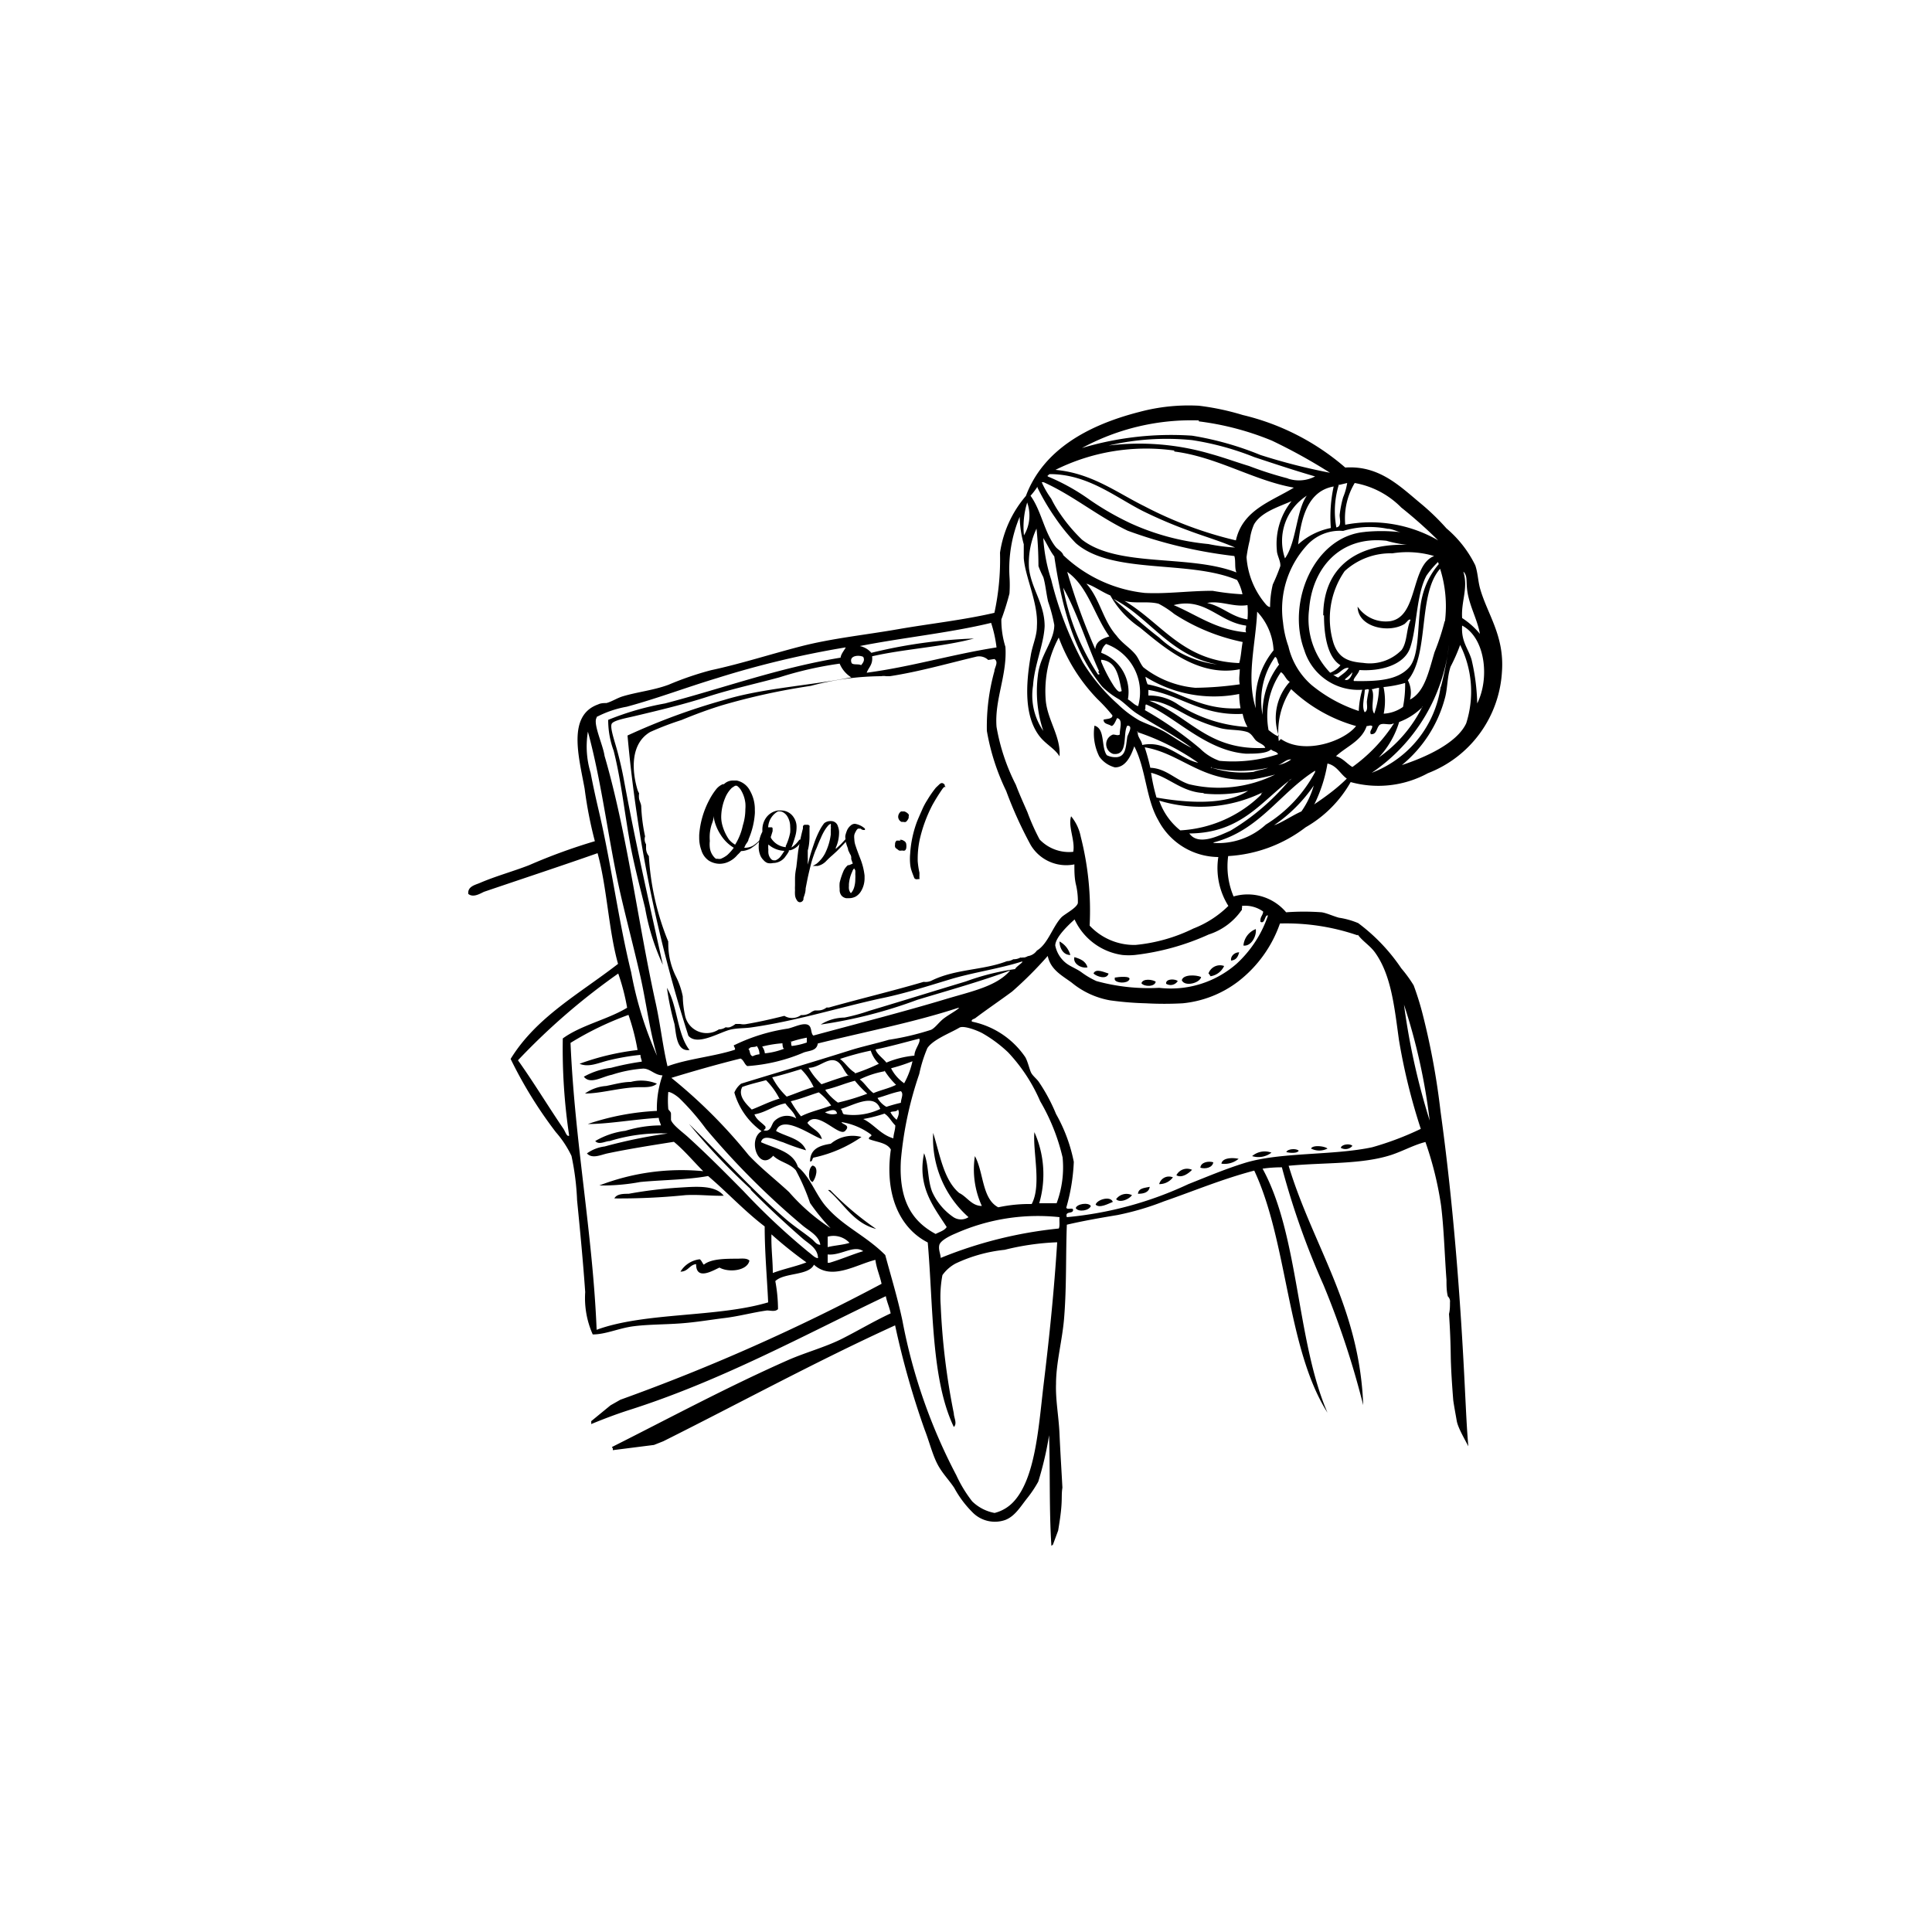 <svg id="Слой_1" data-name="Слой 1" xmlns="http://www.w3.org/2000/svg" viewBox="0 0 100 100"><defs><style>.cls-1{fill-rule:evenodd;}</style></defs><title>Монтажная область 38</title><path class="cls-1" d="M65,48.09a1,1,0,0,0-.64.85C64.75,49,65.05,48.46,65,48.09Z"/><path class="cls-1" d="M54.84,48.73c0,.29.16.7.56.7A1.14,1.14,0,0,0,54.84,48.73Z"/><path class="cls-1" d="M64.14,49.29c-.26,0-.46.22-.42.43C64,49.69,64.08,49.51,64.14,49.29Z"/><path class="cls-1" d="M55.61,49.54c-.09.34.36.6.68.53C56.2,49.75,55.92,49.63,55.61,49.54Z"/><path class="cls-1" d="M62.66,50.53a.93.93,0,0,0,.7-.53.63.63,0,0,0-.81.39C62.6,50.42,62.62,50.48,62.66,50.53Z"/><path class="cls-1" d="M56.6,50.39c.16.15.68.34.78,0C57.21,50.35,56.71,50.09,56.6,50.39Z"/><path class="cls-1" d="M61.17,50.74c.16.35.94.14,1-.17C61.9,50.45,61.23,50.43,61.17,50.74Z"/><path class="cls-1" d="M57.7,50.6v.11c.08.18.63.21.75,0S57.91,50.56,57.7,50.6Z"/><path class="cls-1" d="M59.08,50.89c.13.19.7.2.74-.08C59.65,50.7,59.16,50.63,59.08,50.89Z"/><path class="cls-1" d="M60.36,50.92a.44.44,0,0,0,.6-.14C60.83,50.66,60.32,50.65,60.36,50.92Z"/><path class="cls-1" d="M35.69,54.35c-.64-.81-.62-2.3-1.17-3.22A14.07,14.07,0,0,0,34.91,53C35,53.49,35,54.44,35.69,54.35Z"/><path class="cls-1" d="M34,56.09A2.15,2.15,0,0,0,32.65,56c-.42,0-.87.13-1.28.21a2.14,2.14,0,0,0-1.09.39c.78,0,1.68-.27,2.58-.32C33.22,56.25,33.73,56.34,34,56.09Z"/><path class="cls-1" d="M43,59.2c-.57.09-1.07.26-1.07.92.16,0,.08-.2.22-.21a6.87,6.87,0,0,0,2.44-1.06A1.76,1.76,0,0,0,43,59.2Z"/><path class="cls-1" d="M70,59.31c-.13-.14-.56-.08-.6.1A.47.47,0,0,0,70,59.31Z"/><path class="cls-1" d="M68.71,59.45c-.14-.13-.77-.2-.85,0A.94.94,0,0,0,68.71,59.45Z"/><path class="cls-1" d="M67.22,59.56c-.12-.13-.58-.1-.64.07C66.74,59.68,67.16,59.71,67.22,59.56Z"/><path class="cls-1" d="M65.81,59.66a1,1,0,0,0-1,.18A1.1,1.1,0,0,0,65.81,59.66Z"/><path class="cls-1" d="M63.22,60.23a1.13,1.13,0,0,0,.89-.25C63.8,59.91,63.27,59.92,63.22,60.23Z"/><path class="cls-1" d="M62.13,60.44c.26.08.63,0,.67-.28C62.54,60.08,62.15,60.16,62.13,60.44Z"/><path class="cls-1" d="M42.06,60.33c-.22.1-.27.77,0,.85C42.22,61,42.41,60.4,42.06,60.33Z"/><path class="cls-1" d="M60.89,60.83c.28.17.65-.11.81-.28A.62.62,0,0,0,60.89,60.83Z"/><path class="cls-1" d="M60,61.29a.88.88,0,0,0,.71-.35A.52.52,0,0,0,60,61.29Z"/><path class="cls-1" d="M37.46,61.89c-.45-.57-1.46-.47-2.3-.42a22.35,22.35,0,0,0-2.62.32c-.26,0-.62,0-.74.24a33.8,33.8,0,0,0,3.68-.17C36.17,61.82,36.85,61.91,37.46,61.89Z"/><path class="cls-1" d="M58.9,61.79c.3,0,.57-.07.61-.36C59.24,61.49,58.93,61.49,58.9,61.79Z"/><path class="cls-1" d="M42.87,61.61c.81.68,1.29,1.69,2.48,2a15.81,15.81,0,0,1-2.37-2S42.88,61.57,42.87,61.61Z"/><path class="cls-1" d="M57.77,62.07c.2.21.68,0,.82-.21A.66.66,0,0,0,57.77,62.07Z"/><path class="cls-1" d="M56.71,62.35c.2.21.66-.05.89-.14C57.48,61.88,56.78,62.09,56.71,62.35Z"/><path class="cls-1" d="M55.68,62.53c.14.23.71.13.78-.11C56.33,62.22,55.74,62.31,55.68,62.53Z"/><path class="cls-1" d="M38.2,65.15c-.64,0-1.4,0-1.77.31-.08-.08-.11-.21-.21-.28a1.35,1.35,0,0,0-1,.64c.4,0,.46-.35.81-.39,0,.87.87.33,1.21.18.48.27,1.44.17,1.55-.36C38.67,65.12,38.43,65.14,38.2,65.15Z"/><path class="cls-1" d="M67.58,42.82a6.22,6.22,0,0,0,2.33-2.34,5.37,5.37,0,0,0,4-.46,6,6,0,0,0,3.83-5.24c.14-1.89-.77-3-1.14-4.35-.1-.38-.11-.79-.24-1.17a5.9,5.9,0,0,0-1.49-1.91,12.1,12.1,0,0,0-1.31-1.27c-1.09-.9-2.16-2-3.93-1.88a12.51,12.51,0,0,0-5.31-2.72A13.18,13.18,0,0,0,62.05,21a9.85,9.85,0,0,0-3.07.32c-2.74.7-5,2-5.88,4.35a5.81,5.81,0,0,0-1.34,2.94,13,13,0,0,1-.29,3.11c-1.64.38-3.34.56-5,.85s-3.41.47-5,.88-3.13.91-4.67,1.24a16.18,16.18,0,0,0-2.19.75c-.78.29-1.6.37-2.37.6-.3.09-.56.27-.85.35-.13,0-.29,0-.43.07-1.61.57-1,2.71-.7,4.36a21.51,21.51,0,0,0,.53,2.72,29.4,29.4,0,0,0-3.4,1.24c-.85.33-1.74.57-2.55.92-.23.1-.65.18-.6.57.25.2.58,0,.81-.11,2-.68,4.06-1.36,5.88-2,.49,1.77.57,4,1.06,5.73-2,1.55-4.23,2.75-5.56,4.92a22.34,22.34,0,0,0,2.34,3.79,5.31,5.31,0,0,1,.81,1.23,13.5,13.5,0,0,1,.29,2.3c.16,1.61.31,3.18.42,4.75a4.62,4.62,0,0,0,.39,2.19c.67,0,1.34-.32,2.09-.42s1.61-.09,2.44-.15,1.56-.19,2.3-.28,1.51-.3,2.19-.39c.2,0,.42.08.57-.07a8.08,8.08,0,0,0-.14-1.45c.46-.45,1.72-.27,2-.85.91.84,2.17,0,3.18-.25.06.46.23.81.32,1.24a102.45,102.45,0,0,1-13.52,6h0l-.51.29-1,.82a.75.75,0,0,1,0,.15c.63-.26,1.26-.5,1.91-.71,4.8-1.52,9.1-3.89,13.34-5.91.06.32.19.57.25.89-.86.4-1.66.88-2.51,1.31s-1.86.7-2.76,1.09c-3.15,1.39-6.14,3-9.16,4.52l.05.07,0,.09,2.13-.27.48-.19c4-2,7.92-4.14,12-6A43.52,43.52,0,0,0,47.86,74c.23.59.39,1.24.64,1.74s.59.82.89,1.27a5.4,5.4,0,0,0,.92,1.24,1.62,1.62,0,0,0,1.73.42c.48-.19.75-.64,1.1-1.09a6.05,6.05,0,0,0,.6-.89,17.2,17.2,0,0,0,.56-2.4c.06,1.82,0,3.9.12,5.72l.08-.06.27-.73c.07-.43.14-.86.17-1.29s0-.62.05-.93c-.05-.94-.11-1.87-.15-2.78s-.21-1.76-.18-2.59c0-1.11.33-2.27.42-3.43.13-1.6.08-3.29.14-4.81.9-.21,1.78-.36,2.62-.5a14.31,14.31,0,0,0,2.41-.71c1.56-.54,3-1.15,4.67-1.59,1.74,3.71,1.68,9.2,3.79,12.53,0,0,0,0,0,0-1.61-3.72-1.47-9.19-3.36-12.63a6.88,6.88,0,0,1,1-.07,40.75,40.75,0,0,0,2.15,6.08,44.6,44.6,0,0,1,2.06,6.23c-.19-5.08-2.61-8.25-3.86-12.39,1.87-.18,3.76-.06,5.31-.56.63-.21,1.17-.52,1.77-.67a17.6,17.6,0,0,1,.81,3.29c.15,1.21.18,2.52.28,3.85,0,.29,0,.57.07.85a.35.35,0,0,1,.11.31c0,.2,0,.4-.05.6.05.71.08,1.43.09,2.14s.07,1.57.13,2.33c.05.35.12.71.18,1.06s.38.89.6,1.32c-.08-.92-.12-1.87-.17-2.84-.24-5-.63-9.89-1.27-14.51a37.87,37.87,0,0,0-.92-5A14.56,14.56,0,0,0,73.17,51a6.87,6.87,0,0,0-.64-.88,9.59,9.59,0,0,0-2.23-2.34,4.13,4.13,0,0,0-1-.28c-.32-.09-.63-.24-.89-.28a12.54,12.54,0,0,0-1.84,0,2.6,2.6,0,0,0-2.72-.82,4,4,0,0,1-.28-2.09A7.26,7.26,0,0,0,67.58,42.82ZM67.36,42c-.46.2-1.08.62-1.41.71A7.84,7.84,0,0,0,68,40.66,4.44,4.44,0,0,1,67.36,42Zm.68-.39a7.55,7.55,0,0,0,.67-2.09c.49.11.66.54,1,.78C69.2,40.81,68.62,41.23,68,41.65ZM54,37.83a3.23,3.23,0,0,1-.53-2.34c.07-1.08.56-2.14.6-3.08,0-1.16-.69-1.94-.81-3a4.22,4.22,0,0,1,.39-2.05,19.4,19.4,0,0,1,.1,1.94,4.91,4.91,0,0,0,.25.57c.11.35.15.84.25,1.27a8.14,8.14,0,0,1,.32,1.21c0,.84-.75,1.57-.85,2.62A6.47,6.47,0,0,0,54,37.83ZM54.41,30A8.66,8.66,0,0,1,54,27.85c.2.31.35.67.57.95.41,2.77,1.06,5,2.47,6.73a4.08,4.08,0,0,0,.89.67c.31.22.57.5.88.71.93.6,2,1.15,2.87,1.8-.46-.22-.88-.52-1.31-.78s-.94-.42-1.38-.63a5.49,5.49,0,0,1-1.13-.85,9.8,9.8,0,0,1-1.81-2.16A18.34,18.34,0,0,1,54.41,30Zm13.24-4.36c-.56.77-.54,2.42-1.14,3.26A2.78,2.78,0,0,1,67.65,25.65Zm-1-.88a18.48,18.48,0,0,1-2-.64c-.66-.2-1.31-.44-2-.63a13.09,13.09,0,0,0-5.27-.43,13.22,13.22,0,0,1,4.32-.28,14.6,14.6,0,0,1,3.22.88c1.06.35,2.11.7,3.15,1A1.8,1.8,0,0,1,66.66,24.77Zm6.08,7.5c.1-.06.18-.24.28-.18-.23.51-.16,1.13-.46,1.56a2.3,2.3,0,0,1-2,.67c-.82-.06-1.27-.29-1.52-1a4.31,4.31,0,0,1,.57-3.75,3.52,3.52,0,0,1,2.47-.92,4.9,4.9,0,0,1,2.16.14c-1.23.48-.81,3.12-2.26,3.37a1.76,1.76,0,0,1-1.7-.75C70.28,32.48,71.93,32.81,72.74,32.27ZM70,34.8l0,0,0,0c0,.1-.18.51-.4.37A3.51,3.51,0,0,0,70,34.8Zm-.69.27c-.13,0-.2-.1-.31-.14.34,0,.48-.4.81-.36C69.67,34.8,69.45,34.91,69.27,35.07Zm-.78-3.22c0,.94.15,2.15.85,2.58a1.25,1.25,0,0,1-.53.39,4,4,0,0,1-1.09-3.29c.16-2.09,1.57-3.81,4-3.54a6.4,6.4,0,0,0,1.06.21C70.25,28.12,68.5,29.34,68.49,31.85Zm2.16-4.32c-2.66.19-4.11,3.64-3.18,6.12a2.92,2.92,0,0,0,3,2.05,4.52,4.52,0,0,0-.18,1.1,7.57,7.57,0,0,1-2.44-1.34,3.77,3.77,0,0,1-1.2-2,5.25,5.25,0,0,1-.28-1.24,4.89,4.89,0,0,1,1.24-4,2.29,2.29,0,0,1,1.87-.74,4.73,4.73,0,0,1,2.3-.11c.26,0,.5.16.71.18A8.91,8.91,0,0,0,70.65,27.53ZM66.2,38.11c-.14,0-.39-.21-.54-.32a4,4,0,0,1,.64-3c.2.12.25.39.46.5A2.77,2.77,0,0,0,66.2,38.11Zm-3.08,1.27a2.68,2.68,0,0,1-1-.63,19.1,19.1,0,0,0-2.87-2c.07-.06,0-.24.07-.29s0,0,0,0c1.51.63,3.08,2.39,5.16,2.55.49,0,1.07,0,1.31-.22.09.11.31.1.36.25A7.51,7.51,0,0,1,63.12,39.38Zm2.51.36c-.22.1-.52.12-.74.21a5.1,5.1,0,0,1-2.16-.21c-.13,0,0-.07,0,0A6.61,6.61,0,0,0,65.63,39.74ZM65,36.66c-.51-1.57,0-3.34.07-5a3.13,3.13,0,0,1,.85,2A4.16,4.16,0,0,0,65,36.66ZM66,34c.14.06.11.29.21.39A4.13,4.13,0,0,0,65.35,37,3.93,3.93,0,0,1,66,34ZM65,38.32c.18.16.43.21.49.39-3,.16-3.93-1.68-6-2.44.86,0,1.74.71,2.48,1a9,9,0,0,0,1.2.42c.47.12,1,.06,1.42.21C64.8,38,64.87,38.18,65,38.32Zm-4-1.84A2.62,2.62,0,0,0,59.44,36c0-.09,0-.26,0-.29,1.65.26,2.76,1.35,4.88,1.24a2.28,2.28,0,0,0,.25.68A7.49,7.49,0,0,1,61,36.48ZM59.4,35.42a1.38,1.38,0,0,1-.11-.39,6.69,6.69,0,0,0,4.85.89,4.23,4.23,0,0,0,.07.74C62.08,36.78,61.09,35.75,59.4,35.42Zm7.43,3.89a1.71,1.71,0,0,1-.67.29C66.4,39.52,66.59,39.28,66.83,39.31Zm-.74-10.83c0,.26.2.55.18.82a9.61,9.61,0,0,1-.39.95,5,5,0,0,0-.14,1.17c-.08,0-.17-.08-.22-.14a4.2,4.2,0,0,1-1-2.44,8,8,0,0,1,.17-.89,2.79,2.79,0,0,1,.22-.81c.36-.62,1.2-.88,1.94-1.2A3.53,3.53,0,0,0,66.09,28.48Zm-1.52,2.84a4.35,4.35,0,0,1,0,.74c-.84-.13-1.29-.67-2.09-.85C63.18,31.07,63.84,31.44,64.57,31.32Zm-.07,1.06c0,.15-.06.2,0,.35-1.58-.14-2.54-.9-3.75-1.41C62.4,30.9,63.08,32.2,64.5,32.38Zm-3.72-.6a10.26,10.26,0,0,0,3.54,1.45c-.07.36-.08.76-.18,1.09-2.94-.11-4-2.07-5.94-3.22.54.16,1.21,0,1.77.15A5,5,0,0,1,60.78,31.78ZM63,34.39A5.27,5.27,0,0,1,60,33c-.83-.63-1.61-1.36-2.37-2C59.47,31.92,60.55,33.94,63,34.39Zm-4-1.91c1.22,1,3,2.59,5.17,2.16,0,.28-.06.48,0,.78a17.54,17.54,0,0,1-2.3.18,5.09,5.09,0,0,1-2.69-1.06c-.16-.19-.24-.45-.39-.64-.29-.37-.7-.59-1-1-.71-.79-.86-1.92-1.56-2.69.37.11.82.44,1.24.61A4.9,4.9,0,0,0,59,32.48Zm-2,1.31a.72.72,0,0,1,.25-.46,2.66,2.66,0,0,1,1.66,3.22c-.22-.07-.34-.25-.53-.35A2.16,2.16,0,0,0,57,33.79Zm1,2c-.11.06-.23-.13-.32-.24A7.56,7.56,0,0,1,57,34.25a.2.2,0,0,1,0-.1C57.79,34.22,57.9,35,58.06,35.77Zm-.64-2.83c-.34.11-.63.25-.67.64a32.46,32.46,0,0,1-1.45-4C56.32,30.36,56.65,31.88,57.42,32.94Zm-.53,1.81s.17.16,0,.14a12.17,12.17,0,0,1-1.8-4.49C55.75,31.7,56.27,33.39,56.89,34.75Zm2,3.11a12.08,12.08,0,0,1,3.19,1.6c-.92-.18-1.66-1.18-2.9-.92C59.1,38.31,58.84,38.13,58.9,37.86Zm5.88,2.48A11.34,11.34,0,0,0,66,40.09a6.57,6.57,0,0,1-4.46.5c-.72-.24-1.19-.82-2-.85a10.93,10.93,0,0,0-.29-1.06C61.16,39,62.24,40.53,64.78,40.34Zm-2.44.71a7,7,0,0,0,2.33-.14s0,0,.07,0,0,0-.07,0c-1.14.76-3.17.63-4.74.35A9.42,9.42,0,0,1,59.58,40C60.52,40.23,61.16,41,62.34,41.05Zm3,0c.09,0,0,0,0,.07a6.48,6.48,0,0,1-4.18,1.84A3.4,3.4,0,0,1,60,41.44,7.33,7.33,0,0,0,65.38,41Zm1.49-.71A11.88,11.88,0,0,1,63.68,43c-.6.26-1.65.8-2.12.14C64.28,43.12,65.3,41.44,66.87,40.3Zm-.57-2a4,4,0,0,1,.64-2.69,8,8,0,0,0,3.36,1.91C69.56,38.38,67.5,39.08,66.3,38.25ZM70,39.7c-.29-.17-.48-.45-.85-.56.55-.51,1.32-.78,1.59-1.56.14,0,.16-.06.29,0,0,.19-.17.25-.07.43A.06.06,0,0,1,71,38c.25,0,.25-.31.39-.46s.49,0,.67-.07,0,.07,0,.11A8.38,8.38,0,0,1,70,39.7Zm.64-2.83c-.18-.29,0-.83,0-1.17.11,0,.11-.06.22,0a6,6,0,0,0-.11.6C70.74,36.5,70.83,36.8,70.62,36.87Zm.42-1.2a1.5,1.5,0,0,1,.32-.07,4.5,4.5,0,0,1-.25,1.34C70.91,36.64,71.19,36,71,35.67Zm.57-.11a6.16,6.16,0,0,0,1.1-.21,6,6,0,0,1-.11,1.24,1.91,1.91,0,0,1-1,.35A3.38,3.38,0,0,0,71.61,35.56Zm2,1a7,7,0,0,1-2.27,2.65,4.64,4.64,0,0,0,1.06-1.84A3.35,3.35,0,0,0,73.63,36.59Zm2.83-.18a10.94,10.94,0,0,0-.29-2.23c-.17-.59-.55-.94-.49-1.77C76.87,33,77.12,35.08,76.46,36.41Zm-.71-6.79c.2.21.14.45.18.85.08.86.53,1.57.67,2.37a4,4,0,0,0-.92-.82C75.62,31.13,76,30.46,75.75,29.62Zm-.18,3.78a5.4,5.4,0,0,1,.32,4.07c-.49,1.05-2.17,1.78-3.33,2.16a6.71,6.71,0,0,0,2.23-3.47c.14-.51.11-1.07.29-1.62A9.09,9.09,0,0,0,75.57,33.4Zm-1,2.16A5.61,5.61,0,0,1,71,40,9.23,9.23,0,0,0,75,33.37,17.27,17.27,0,0,1,74.58,35.56Zm.21-3.39a12.58,12.58,0,0,1-.53,1.62c-.3,1-.51,2.06-1.27,2.45a1.4,1.4,0,0,0-.11-1c1.13-1.35.5-4.46,1.67-5.77A6.43,6.43,0,0,1,74.79,32.17Zm-.31-2.94a4,4,0,0,0-.85,1.66c-.3,1.16-.08,3-.68,3.68s-1.67.73-2.86.71c-.09-.09.24-.37.28-.57,1.16.08,2.32-.29,2.62-1.13.36-1,.31-2.73.85-3.75a4.68,4.68,0,0,1,.6-.71S74.47,29.19,74.48,29.23ZM70.12,25a4.48,4.48,0,0,1,2.41,1.27,23.61,23.61,0,0,1,1.91,1.7,7,7,0,0,0-4.81-.81A3.56,3.56,0,0,1,70.12,25Zm-.81.1.42-.1a3.21,3.21,0,0,1-.21.74,5.55,5.55,0,0,0-.18.92c0,.21.12.59-.17.64A4.6,4.6,0,0,1,69.31,25.05Zm-.43,2.23a3.56,3.56,0,0,0-1.69.85c.15-1.31.47-2.76,1.84-3A7.43,7.43,0,0,0,68.88,27.28Zm-6.83-5.52a14.63,14.63,0,0,1,3.79,1,28.44,28.44,0,0,1,3,1.66,31.12,31.12,0,0,1-3.6-.92,16.14,16.14,0,0,0-3.54-1,16.08,16.08,0,0,0-5.7.64A11.9,11.9,0,0,1,62.05,21.76Zm-1.27,1.56c2.22.28,4.1,1.5,6.19,1.87-1.18.72-2.65,1.15-3,2.73a20.21,20.21,0,0,1-4.74-1.77c-1.42-.7-2.72-1.71-4.6-1.88A10.54,10.54,0,0,1,60.78,23.32Zm-6.55,1.27a.18.18,0,0,1,.11-.1c1.95,0,3.36,1.17,4.81,1.91a23.71,23.71,0,0,0,2.34,1c.79.3,1.6.53,2.44.89a9.49,9.49,0,0,1-1.38-.18,12.53,12.53,0,0,1-4-1.06,14.64,14.64,0,0,1-2.16-1.24,10.84,10.84,0,0,0-2.16-1.2S54.21,24.59,54.23,24.59Zm-.21.32c1.53.69,2.79,1.76,4.35,2.51a23.9,23.9,0,0,0,5.52,1.31c.08.25,0,.63.11.85-2.43-.95-6.13-.24-8-1.7a8.49,8.49,0,0,1-1.13-1.34,5.93,5.93,0,0,1-.46-.78,4.62,4.62,0,0,1-.49-.85Zm-.32.28a0,0,0,0,1,0,0,11.8,11.8,0,0,0,.92,1.56,10,10,0,0,0,1.06,1.31c1.88,1.65,5.85.85,8.35,1.91a2.42,2.42,0,0,1,.28.74,12.29,12.29,0,0,1-1.55-.18c-1.22,0-2.39.17-3.51.11a7.22,7.22,0,0,1-4.21-1.95c-.07-.2-.26-.27-.39-.42-.6-.75-.74-1.87-1.31-2.66A3.76,3.76,0,0,0,53.7,25.19Zm-.53.78A2,2,0,0,1,53,27.71,4.27,4.27,0,0,1,53.17,26ZM51.08,37.83a11.6,11.6,0,0,0,1,3.11,21.15,21.15,0,0,0,1.27,2.8,2.14,2.14,0,0,0,2.26,1c0,.35,0,.67.07,1a3.77,3.77,0,0,1,.11,1c-.06.26-.67.56-.85.74-.46.49-.7,1.38-1.27,1.72a.7.7,0,0,1-.47.29h0a.67.67,0,0,1-.18.07l-.09,0a.2.2,0,0,1-.11,0,.7.7,0,0,1-.37.09.68.68,0,0,1-.33.1c-1.25.48-2.63.39-3.89,1a.71.71,0,0,1-.42.07c-1.63.48-3.28.87-4.91,1.33l-.12,0a.69.69,0,0,1-.45.15h-.16l-.14.06a.8.8,0,0,1-.47.18h-.1a.75.75,0,0,1-.46.15.72.72,0,0,1-.4-.11c-.64.16-1.29.31-1.94.42a.8.8,0,0,1-.35,0h-.24a1.11,1.11,0,0,1-.3.17.5.5,0,0,1-.21,0,.63.63,0,0,1-.35.11,1.14,1.14,0,0,1-1.75-.71,5.14,5.14,0,0,1-.12-1,4.15,4.15,0,0,0-.34-1,3.77,3.77,0,0,1-.41-1.74.28.28,0,0,1,0-.09,13.78,13.78,0,0,1-1-4.34.22.22,0,0,1,0-.08.66.66,0,0,1-.15-.43c0-.07,0-.13,0-.19a.5.5,0,0,1-.05-.41,8.9,8.9,0,0,1-.2-1.54v0c0-.13-.08-.26-.11-.4a1,1,0,0,1,0-.29.89.89,0,0,1-.08-.17c-.3-1-.38-2.39.65-3a15,15,0,0,1,1.62-.62c.7-.29,1.4-.55,2.12-.77a34.35,34.35,0,0,1,4.58-1A14.32,14.32,0,0,1,45.61,35a.78.78,0,0,1,.26,0l.19,0c1.5-.23,3-.66,4.43-1a.68.68,0,0,1,.66.16l.32-.05c.24.15,0,.45,0,.63A10.72,10.72,0,0,0,51.08,37.83Zm.22-5.59a6.59,6.59,0,0,1,.28,1.27c-2.31.36-4.39,1-6.72,1.31.1-.28.33-.42.28-.85,1.64-.38,3.62-.48,5.27-.92a26.05,26.05,0,0,0-5.31.74,1.06,1.06,0,0,0-.6-.35C46.73,33,49.15,32.76,51.3,32.24ZM44.68,34c.09.17,0,.3-.11.43-.12-.08-.41,0-.49-.11C43.92,33.92,44.47,33.89,44.68,34Zm-13.8,3.11a5.42,5.42,0,0,1,1.56-.53c1.62-.44,3.08-1,4.67-1.48a48.51,48.51,0,0,1,6.65-1.59c.06,0-.24.32-.25.53-3.23.53-6.07,1.58-9.09,2.37a14.6,14.6,0,0,0-2.94.85,4.59,4.59,0,0,0,.28,1.59c.4,1.56.57,3.3.89,5,.21,1.08.49,2.13.74,3.15a11.75,11.75,0,0,0,.92,2.94c-.69-3.12-1.38-6.14-2-9.48-.08-.45-.2-1-.35-1.56s-.41-1.27-.29-1.45.84-.3,1.2-.39c1.31-.31,2.59-.62,3.76-1s2.45-.66,3.71-1a18.64,18.64,0,0,1,3.12-.71,1.54,1.54,0,0,0,.6.71c-2.08.42-4.61.56-6.58,1.17a33.29,33.29,0,0,0-5,1.84,72.1,72.1,0,0,0,3.15,15.54c.46.55,1.62-.19,2.19-.32.34-.08.71-.06,1.06-.11,2.31-.33,4.44-1,6.65-1.49,1.25-.25,2.46-.64,3.65-1s2.51-.54,3.71-.92c.14,0-.29.25-.35.39a12.37,12.37,0,0,0-2.55.64c-1.63.49-3.26,1-5,1.52a9.71,9.71,0,0,1-1.28.35,2.35,2.35,0,0,0-1.23.36,24.15,24.15,0,0,0,5-1.28c1.62-.49,3.24-.94,4.81-1.52-.71.83-2,1.08-3.36,1.49-2.16.65-4.62,1.28-6.83,1.88-.16-.12-.05-.49-.32-.57s-.68.14-1,.21a9.46,9.46,0,0,0-2.76.85c-.12,0,.1.2,0,.25-1.09.35-2.42.46-3.47.85-.24-1-.36-2.11-.6-3.22-.93-4.19-1.48-8.81-2.66-12.85C31.22,38.58,30.68,37.45,30.88,37.15Zm8.74,21.2c-.19-.21-.46-.34-.57-.63.62-.11,1-.46,1.6-.57.18.26.45.44.56.78a.91.91,0,0,0-1.13.14c-.15.15-.16.49-.43.49S39.67,58.46,39.62,58.35Zm4.63-2.79c-.31-.18-.49-.5-.77-.71a14.15,14.15,0,0,1,1.59-.43,1.67,1.67,0,0,0,.42.68A10,10,0,0,1,44.25,55.56Zm1.53-.11a4,4,0,0,0,.6.74c-.35.18-.8.27-1.17.43-.28-.2-.44-.51-.71-.71A4.84,4.84,0,0,1,45.78,55.45Zm-1.84.25c-.5.13-.95.3-1.42.46a3.7,3.7,0,0,1-.67-.85c.5,0,.9-.45,1.31-.39S43.66,55.48,43.94,55.7Zm-1.81.6c-.49.14-.94.34-1.41.5a3.71,3.71,0,0,1-.75-1c.52-.12,1-.27,1.49-.42A3.17,3.17,0,0,1,42.13,56.3Zm-1.77.6c-.52.15-1,.4-1.45.57-.27-.27-.74-.71-.49-1.17.38-.14.82-.24,1.23-.35A3.79,3.79,0,0,1,40.36,56.9Zm.57.14c.51-.12,1-.32,1.45-.46a3,3,0,0,1,.64.68c-.51.2-1.1.32-1.56.56A5.34,5.34,0,0,1,40.93,57Zm2.4.64a.78.78,0,0,1-.63-.07C42.92,57.5,43.29,57.31,43.33,57.68Zm-.6-1.24c.55-.12,1-.33,1.52-.46a5.81,5.81,0,0,0,.64.67,11.7,11.7,0,0,1-1.52.46A2.91,2.91,0,0,1,42.73,56.44Zm2.83,1a3.22,3.22,0,0,1-1.84.28c-.14,0-.1-.22-.21-.28C44.13,57.24,45.26,56.53,45.56,57.4Zm.22.24c.24.15.36.42.56.61,0,.24-.09.43-.1.67-.66-.19-1-.73-1.56-1A7.4,7.4,0,0,0,45.78,57.64Zm.31-.07c.11-.07.3,0,.39-.14.1.16,0,.38-.07.53A1.37,1.37,0,0,1,46.09,57.57Zm-.21-.28a1.2,1.2,0,0,1-.46-.46c.41-.11.77-.27,1.21-.35.16.14,0,.39,0,.6Q46.24,57.17,45.88,57.29Zm.25-2a8.86,8.86,0,0,0,1.1-.36,4.29,4.29,0,0,1-.43,1.14A2.11,2.11,0,0,1,46.13,55.31ZM45.88,55c-.17-.22-.51-.45-.56-.68.78-.16,1.51-.37,2.26-.56.1.19-.25.54-.25.88A4.82,4.82,0,0,0,45.88,55ZM46,53.82c-.71.21-1.44.36-2.08.57-2,.63-3.71,1.13-5.56,1.7a1.15,1.15,0,0,0-.35.46,3.71,3.71,0,0,0,1.41,2c-.76.44-.14,2.12.6,1.27.35.34.84.38,1.17.75a11.14,11.14,0,0,1,.74,1.7,10.76,10.76,0,0,0,1.06,1.3,10.32,10.32,0,0,1-2.15-1.87c-.7-.65-1.44-1.22-2.09-1.91a26.61,26.61,0,0,0-4-4c1.18-.36,2.37-.7,3.58-1,.17.08.2.3.35.39a8.94,8.94,0,0,0,2.94-.71c.31-.1.65-.08.71-.46,2.42-.6,5-1.1,7.25-1.84h.07c-.23.19-.51.33-.78.53s-.44.48-.67.6A13.93,13.93,0,0,1,46,53.82Zm-7.22.46c.05-.13.31-.05.39-.14a.71.71,0,0,1,.14.43,1,1,0,0,0-.35.1C38.78,54.62,38.84,54.37,38.73,54.28Zm1.81,0a3.68,3.68,0,0,1-1,.24.74.74,0,0,0-.14-.35A5.9,5.9,0,0,1,40.5,54,.81.81,0,0,0,40.54,54.25Zm.35-.36a6.13,6.13,0,0,1,.82-.21v.25a3.57,3.57,0,0,1-.78.18C40.91,54,41,53.9,40.89,53.89ZM31,42c-.16-.68-.31-1.36-.43-2a4.67,4.67,0,0,1-.14-2.13c.75,2.76,1.06,5.68,1.7,8.46.32,1.38.68,2.74,1,4.14s.48,2.82.88,4.18a19,19,0,0,1-1.34-4.32C32,47.6,31.65,44.78,31,42ZM29.46,58.78c-.13.08-.2-.23-.32-.39-.75-1.1-1.55-2.42-2.33-3.51A34.21,34.21,0,0,1,32,50.39a11.15,11.15,0,0,1,.46,1.77c-1,.61-2.39.9-3.33,1.59A30.33,30.33,0,0,0,29.46,58.78Zm1.42,10c-.21-5-1.13-9.66-1.35-14.8a16.15,16.15,0,0,1,3-1.45A11.44,11.44,0,0,1,33,54.35a13,13,0,0,0-3,.71c.48.21,1-.06,1.52-.18a12,12,0,0,1,1.63-.28c0,.15.06.23.07.35a13.56,13.56,0,0,0-1.59.32,3.84,3.84,0,0,0-1.41.46c.33.42.94,0,1.45-.1a6.74,6.74,0,0,1,1.62-.32c.37,0,.59.34,1,.35A5.2,5.2,0,0,0,34,57.5a13.09,13.09,0,0,0-3.58.68c1.08,0,2.44-.25,3.68-.32,0,.14.08.25.11.39a6.33,6.33,0,0,0-1.84.28,4.06,4.06,0,0,0-1.56.53c.19.22.53,0,.75,0a8.89,8.89,0,0,1,3-.39,26.45,26.45,0,0,0-3.26.67,2,2,0,0,0-.92.36c.27.3.73.07,1.06,0,1.09-.23,2.3-.42,3.44-.6.54.44,1.08,1.09,1.52,1.52a11.78,11.78,0,0,0-5.38.74,10.77,10.77,0,0,0,2.12-.18c1.12-.11,2.45-.11,3.51-.31,1,.85,1.88,1.81,2.93,2.61,0,1.34.12,2.63.18,3.93C37.11,68.2,33.39,67.91,30.88,68.83ZM40,65.89c0-.67-.09-1.27-.07-2a21.27,21.27,0,0,0,1.81,1.45C41.21,65.55,40.58,65.67,40,65.89Zm-1.16-4.32c.88.89,1.76,1.71,2.72,2.55.29.25.77.49.78,1-.16,0-.32-.19-.5-.32a35.36,35.36,0,0,1-3.36-3.15c-.88-.89-1.83-1.85-2.83-2.76-.3-.28-.82-.64-.92-.92,0-.11,0-.2,0-.32s-.12-.17-.14-.25a5.14,5.14,0,0,1,0-.88c.14,0,.4.17.57.32a12.6,12.6,0,0,1,1.38,1.59,40.6,40.6,0,0,0,5,5c.33.28.84.51.92,1-.2,0-.31-.19-.42-.28-.43-.35-.93-.67-1.38-1.06-1.73-1.5-3.38-3.34-5-4.92a0,0,0,0,1,0,0A33.24,33.24,0,0,0,38.88,61.57Zm4,2.44a1.13,1.13,0,0,1,1.13.32c-.34.11-.77.13-1.13.22Zm0,1.35v-.43c.69.07,1.35-.51,1.84-.17C44.14,64.92,43.57,65.17,42.94,65.36ZM54,71.8c-.25,2.18-.43,4.71-1.52,5.91a2,2,0,0,1-1,.6,2.24,2.24,0,0,1-1.16-.6,6.79,6.79,0,0,1-.82-1.35,28.54,28.54,0,0,1-2.79-8c-.25-1.18-.6-2.32-.89-3.4-1-1-2.13-1.46-3-2.44-.59-.63-.85-1.57-1.52-2.12-.26-.81-1.18-.95-1.91-1.28.11-.48.84-.07,1.13,0a11.63,11.63,0,0,0,1.2.42c-.24-.61-1-.69-1.55-1,.32-.89,1.82.24,2.37.42-.1-.43-.53-.53-.75-.84.51-.71,1.63.74,1.95.42s-.16-.33-.18-.46a3.5,3.5,0,0,1,1.52.64c.1.11-.14.09-.1.24.4.16.93.18,1.13.54-.33,2.31.44,4.06,1.91,4.81.29,3.34.17,7.09,1.35,9.55.19-.18,0-.49,0-.7a35.75,35.75,0,0,1-.68-5.6A6.06,6.06,0,0,1,48.78,66a2,2,0,0,1,.68-.6A7.81,7.81,0,0,1,52,64.69a13.22,13.22,0,0,1,2.72-.39C54.56,66.79,54.33,69.09,54,71.8Zm.78-8.21a22,22,0,0,0-6.09,1.52c0-.19-.13-.43-.07-.67s.58-.49.85-.6A10.48,10.48,0,0,1,54.84,63C54.82,63.21,54.87,63.46,54.8,63.59Zm-.11-1.31h-.88a5.34,5.34,0,0,0-.25-3.68c-.09,1,.38,2.76-.14,3.72a7.69,7.69,0,0,0-1.73.17c-.85-.44-.75-1.82-1.21-2.65a4.55,4.55,0,0,0,.36,2.58c-.53,0-.77-.48-1.17-.67-.81-.68-1-2-1.35-3.11A5.45,5.45,0,0,0,50.13,63a.71.71,0,0,1-.78,0,3.16,3.16,0,0,1-1.1-1.31c-.25-.64-.17-1.38-.42-2-.37,1.76.54,2.83,1.17,3.82-.12.19-.37.25-.57.36-1.21-.65-1.92-1.72-1.8-3.82a18.83,18.83,0,0,1,.95-4.46A7.2,7.2,0,0,1,48,54.25c.3-.45,1.17-.77,1.66-1.06.21-.12.86.12,1.17.28a6.85,6.85,0,0,1,1.35,1A8.73,8.73,0,0,1,53.84,57,10.43,10.43,0,0,1,55,59.91,5.31,5.31,0,0,1,54.69,62.28ZM74,58A35.64,35.64,0,0,1,72.67,52,30.9,30.9,0,0,1,74,58Zm-3.72-9.62c.26.35.63.56.89.92.84,1.17,1,2.8,1.24,4.53a31.28,31.28,0,0,0,1.13,4.6,15.54,15.54,0,0,1-2.51.95c-2.05.44-4.76.24-6.62.82-1,.31-1.94.71-2.9,1.09A18.84,18.84,0,0,1,55.22,63c-.11-.33.29-.16.32-.35s-.29,0-.35-.14a10,10,0,0,0,.39-2.37,8.28,8.28,0,0,0-.92-2.48A9.12,9.12,0,0,0,53.77,56c-.11-.16-.3-.3-.39-.46s-.17-.57-.31-.82a4.4,4.4,0,0,0-2.76-1.84c-.07-.11.12-.14.17-.18.58-.44,1.29-.92,1.91-1.38a20,20,0,0,0,1.84-1.84c.15.71.72,1,1.24,1.38a4.29,4.29,0,0,0,2,.92,16.51,16.51,0,0,0,1.84.15,17.27,17.27,0,0,0,1.91,0,5.64,5.64,0,0,0,2.87-1.13,6.48,6.48,0,0,0,2.16-3A11.35,11.35,0,0,1,70.26,48.41Zm-6-1.28V47a.13.13,0,0,0,0-.11,1.59,1.59,0,0,1,1.1.29c0,.19-.17.27-.14.53.24.15.22-.4.39-.32A6,6,0,0,1,64,49.89a5.17,5.17,0,0,1-4,1.24,10.16,10.16,0,0,1-3.25-.35,4.19,4.19,0,0,1-.78-.46c-.25-.18-.56-.29-.78-.46a1.55,1.55,0,0,1-.57-.92c0-.45.77-1.14,1-1.35a3.21,3.21,0,0,0,2.48,1.84,3.41,3.41,0,0,0,.64,0,12.75,12.75,0,0,0,3.82-1.06A3.3,3.3,0,0,0,64.25,47.13Zm-.67-.24a5.29,5.29,0,0,1-1.84,1.2,8.61,8.61,0,0,1-3,.85,3.16,3.16,0,0,1-2.37-1,15.48,15.48,0,0,0-.46-4.6,2.38,2.38,0,0,0-.5-1.06c-.17.53.22,1.26.11,1.84a2.1,2.1,0,0,1-1.74-.64,11.35,11.35,0,0,1-.63-1.41c-.2-.46-.42-.94-.6-1.42a10.5,10.5,0,0,1-1-3c-.11-1.41.56-2.68.46-4.14a4.67,4.67,0,0,1-.21-1.42,13.26,13.26,0,0,0,.42-1.34,6.68,6.68,0,0,0,0-.89,7,7,0,0,1,.53-3.08,5.58,5.58,0,0,0,.21,1.42c0,.19,0,.44,0,.71.07,1,.76,2.33.68,3.53,0,.53-.24,1-.32,1.53-.26,1.5-.35,3.17.49,4.21.33.4.77.61,1,1,.08-1-.61-1.86-.71-2.87A5.88,5.88,0,0,1,54.8,33a9.15,9.15,0,0,0,2,3.18,8.82,8.82,0,0,1,.78.85c0,.19-.29.17-.46.22,0,.23.25.22.38.31s.28-.33.32-.39c.33.07.12.57.14.85-.12.07-.21,0-.35,0a.53.53,0,0,0,0,1c.82.12.49-1.08.74-1.46.3,0,.08.34,0,.57-.08.52-.07,1-.53,1.06a1,1,0,0,1-.53-.1c-.31-.42-.07-1.37-.64-1.53a2.66,2.66,0,0,0,.25,1.6,1.43,1.43,0,0,0,.81.56c.54,0,.82-.56,1-1.09.61,1.18.6,2.72,1.24,3.82a3.54,3.54,0,0,0,3.11,1.91A3.69,3.69,0,0,0,63.58,46.89Zm-.78-3.26c2.37-.62,3.41-2.56,5.24-3.71,0,0,0,0,0,.07a7.13,7.13,0,0,1-2.55,2.72A3.65,3.65,0,0,1,62.8,43.63Z"/><path class="cls-1" d="M35.51,58l.05,0-.05,0Z"/><path d="M38.4,44a2.08,2.08,0,0,1-.23.25,1.3,1.3,0,0,1-.6.41,1.13,1.13,0,0,1-.32.05,1.08,1.08,0,0,1-.57-.17A1,1,0,0,1,36.3,44a1.87,1.87,0,0,1-.11-.64v-.14a4.55,4.55,0,0,1,.52-1.81,3.4,3.4,0,0,1,.36-.56.89.89,0,0,1,.34-.26l.06,0a.66.66,0,0,1,.48-.19h.18a1,1,0,0,1,.69.53,1.92,1.92,0,0,1,.25,1,1.58,1.58,0,0,1,0,.19,4.06,4.06,0,0,1-.33,1.33c0,.08-.09.18-.15.28l-.07.15a.87.87,0,0,0,.46-.11,2,2,0,0,0,.35-.29s0,0,0,0l0,0h0l0,0a.07.07,0,0,1,0,.06.08.08,0,0,1,0,0l-.13.11a1.69,1.69,0,0,1-.25.2.72.72,0,0,1-.24.13,1,1,0,0,1-.41.07Zm-1.47-1.77,0,.06c0,.19-.09.34-.12.47a2.32,2.32,0,0,0-.07.38,2.56,2.56,0,0,0,0,.39,1.58,1.58,0,0,0,0,.34.89.89,0,0,0,.21.48.47.47,0,0,0,.11.1l.09,0a.34.34,0,0,0,.16,0,1.4,1.4,0,0,0,.33-.19,2.54,2.54,0,0,0,.34-.38,2.07,2.07,0,0,1-.69-.69A2.38,2.38,0,0,1,36.93,42.23Zm1.12,1.49s0,0,0,0a.05.05,0,0,0,0,0,3.11,3.11,0,0,0,.4-1,2.82,2.82,0,0,0,.13-.84,1.78,1.78,0,0,0,0-.31,1.66,1.66,0,0,0-.22-.66.74.74,0,0,0-.22-.24l-.09,0h0l-.08.05-.09.06a1.52,1.52,0,0,0-.35.53,2.62,2.62,0,0,0-.2,1,1.64,1.64,0,0,0,.05.37,2.44,2.44,0,0,0,.35.77A1.23,1.23,0,0,0,38.05,43.72Z"/><path d="M40.91,43.89l.11-.06a1.5,1.5,0,0,0,.35-.36.14.14,0,0,1,.1,0h.07v0h0a1.69,1.69,0,0,1-.22.29.83.83,0,0,1-.26.19.58.58,0,0,1-.17.06l-.06,0s0,0,0,.06l-.08.13-.13.18a.79.79,0,0,1-.61.29.64.64,0,0,1-.28,0,.51.51,0,0,1-.21-.15.73.73,0,0,1-.19-.31,1.12,1.12,0,0,1-.06-.38,1.66,1.66,0,0,1,.19-.78s0,0,0-.09a1.06,1.06,0,0,1,.22-.67.93.93,0,0,1,.59-.34l.16,0a.77.77,0,0,1,.66.37.86.86,0,0,1,.14.47,1.68,1.68,0,0,1-.07.5,5.32,5.32,0,0,1-.19.56l0,0,0,0Zm-1.14-.18v0a1.24,1.24,0,0,0,0,.27,1,1,0,0,0,0,.15.54.54,0,0,0,.13.32.21.21,0,0,0,.14.08l.1,0a.61.61,0,0,0,.24-.17,3.3,3.3,0,0,0,.22-.32A1.33,1.33,0,0,1,39.77,43.71Zm0-.89h.08l.08,0s.06,0,.06.07a.43.43,0,0,0,0,0l0,.13-.08.26a.1.1,0,0,0,0,.1,1,1,0,0,0,.76.47l0-.06a2.85,2.85,0,0,0,.23-.7,1.89,1.89,0,0,0,0-.3,1,1,0,0,0-.14-.52.58.58,0,0,0-.22-.22.3.3,0,0,0-.15-.05.38.38,0,0,0-.13,0A1,1,0,0,0,39.76,42.82Z"/><path d="M43.93,43.41s0,0,0,0l0,0-.12.13c-.25.27-.42.44-.51.53l-.22.2c-.12.1-.22.2-.3.28a.88.88,0,0,1-.45.27l-.13,0h-.06s-.07,0-.07,0a.08.08,0,0,1,0,0l0,0,.09-.05.1-.06a1.7,1.7,0,0,0,.44-.53A3.1,3.1,0,0,0,43,43.2s0-.07,0-.09a1.36,1.36,0,0,0,0-.18.47.47,0,0,0,0-.16.3.3,0,0,0,0-.13.36.36,0,0,0-.15.11,1.77,1.77,0,0,0-.16.22,2.74,2.74,0,0,0-.21.42c-.07.14-.14.32-.22.52l-.06.13c-.08.22-.16.44-.22.67s-.12.48-.18.76l-.1.51c0,.22-.08.39-.11.5a.13.13,0,0,0,0,.06.2.2,0,0,1-.18.16h0a.18.18,0,0,1-.16-.1.55.55,0,0,1-.1-.28,1.54,1.54,0,0,1,0-.24,1.94,1.94,0,0,1,0-.24c0-.15,0-.26,0-.34,0-.3.05-.51.07-.63l.09-.79a12,12,0,0,1,.25-1.2l0-.1a.11.11,0,0,1,.12-.09l.14,0a.16.16,0,0,1,.08.05.16.16,0,0,1,0,.09l0,.2c0,.11,0,.2,0,.26s0,.42-.09.73c0,.05,0,.12,0,.2l0,.18a.78.78,0,0,1,0,.14q0,.09,0,.21v0a.08.08,0,0,0,0,0l.1-.38c.08-.29.17-.55.25-.78a4.88,4.88,0,0,1,.29-.66,2.2,2.2,0,0,1,.21-.32A.5.5,0,0,1,43,42.5a.36.36,0,0,1,.37.27.9.9,0,0,1,.06.27,1.94,1.94,0,0,1-.17.84l0,0s0,0,0,.06l.26-.24.27-.29a.12.12,0,0,1,.09-.06A.13.13,0,0,1,43.93,43.41Z"/><path d="M44.14,44.7l-.08-.23,0-.09s0-.09-.06-.17L43.9,44c0-.09-.06-.19-.09-.31a.8.8,0,0,1-.05-.29.42.42,0,0,1,0-.17,1.63,1.63,0,0,1,.1-.29.68.68,0,0,1,.17-.21.33.33,0,0,1,.22-.09h0a1,1,0,0,1,.52.25l0,0s0,0,0,0a.31.31,0,0,0,0,.07,0,0,0,0,1,0,0s0,0,0,0h-.07a.21.21,0,0,1-.15-.07l-.07,0-.07,0a.36.36,0,0,0-.11.14.75.75,0,0,0-.08.18.78.78,0,0,0,0,.22,1.08,1.08,0,0,0,.07.36c.05.16.13.37.23.63a3.41,3.41,0,0,1,.23.9c0,.06,0,.11,0,.15a1.3,1.3,0,0,1-.19.67.81.81,0,0,1-.26.26.74.74,0,0,1-.36.09h-.14a.41.41,0,0,1-.24-.13.46.46,0,0,1-.1-.27V46a1.71,1.71,0,0,1,0-.31,3.58,3.58,0,0,1,.21-.63.88.88,0,0,1,.22-.28l.06,0Zm.07.25a.4.4,0,0,0-.1.17,1.83,1.83,0,0,0-.17.65v.09a.76.76,0,0,0,0,.14.43.43,0,0,0,.1.23.41.41,0,0,0,.08-.1.78.78,0,0,0,.09-.2,1.44,1.44,0,0,0,.06-.43,2.17,2.17,0,0,0,0-.26,1.52,1.52,0,0,0,0-.19Z"/><path d="M46.57,43.47a.28.28,0,0,1,.21.05.22.22,0,0,1,.13.2.61.61,0,0,1,0,.15.21.21,0,0,1-.07.15.25.25,0,0,1-.15,0,.3.3,0,0,1-.16,0l-.12-.09a.18.18,0,0,1-.08-.09.32.32,0,0,1,0-.14.21.21,0,0,1,.08-.19l.06,0h.15ZM46.81,42h0a.48.48,0,0,1,.22.15.16.16,0,0,1,0,.12.17.17,0,0,1,0,.07.48.48,0,0,1-.14.2.2.2,0,0,1-.13,0l-.1,0a.3.3,0,0,1-.17-.25.34.34,0,0,1,.15-.29l.05,0Z"/><path d="M48.94,40.74a.1.1,0,0,0-.08,0l-.07.08a10,10,0,0,0-.53.85,7.42,7.42,0,0,0-.65,1.76,4.81,4.81,0,0,0-.11,1v.13a4.29,4.29,0,0,0,.09.61l0,.18a.36.36,0,0,0,0,.09.14.14,0,0,1,0,.06s0,0,0,0h-.07a.2.2,0,0,1-.13,0,.12.12,0,0,1-.08-.09c-.06-.15-.11-.28-.14-.38a1.55,1.55,0,0,1-.06-.31,2.86,2.86,0,0,1,0-.53,5.76,5.76,0,0,1,.36-1.68c.09-.22.18-.42.26-.6a3.29,3.29,0,0,1,.26-.49,5.68,5.68,0,0,1,.45-.65l.2-.19a.21.21,0,0,1,.11-.05.19.19,0,0,1,.15.1,0,0,0,0,1,0,.05S48.94,40.72,48.94,40.74Z"/></svg>